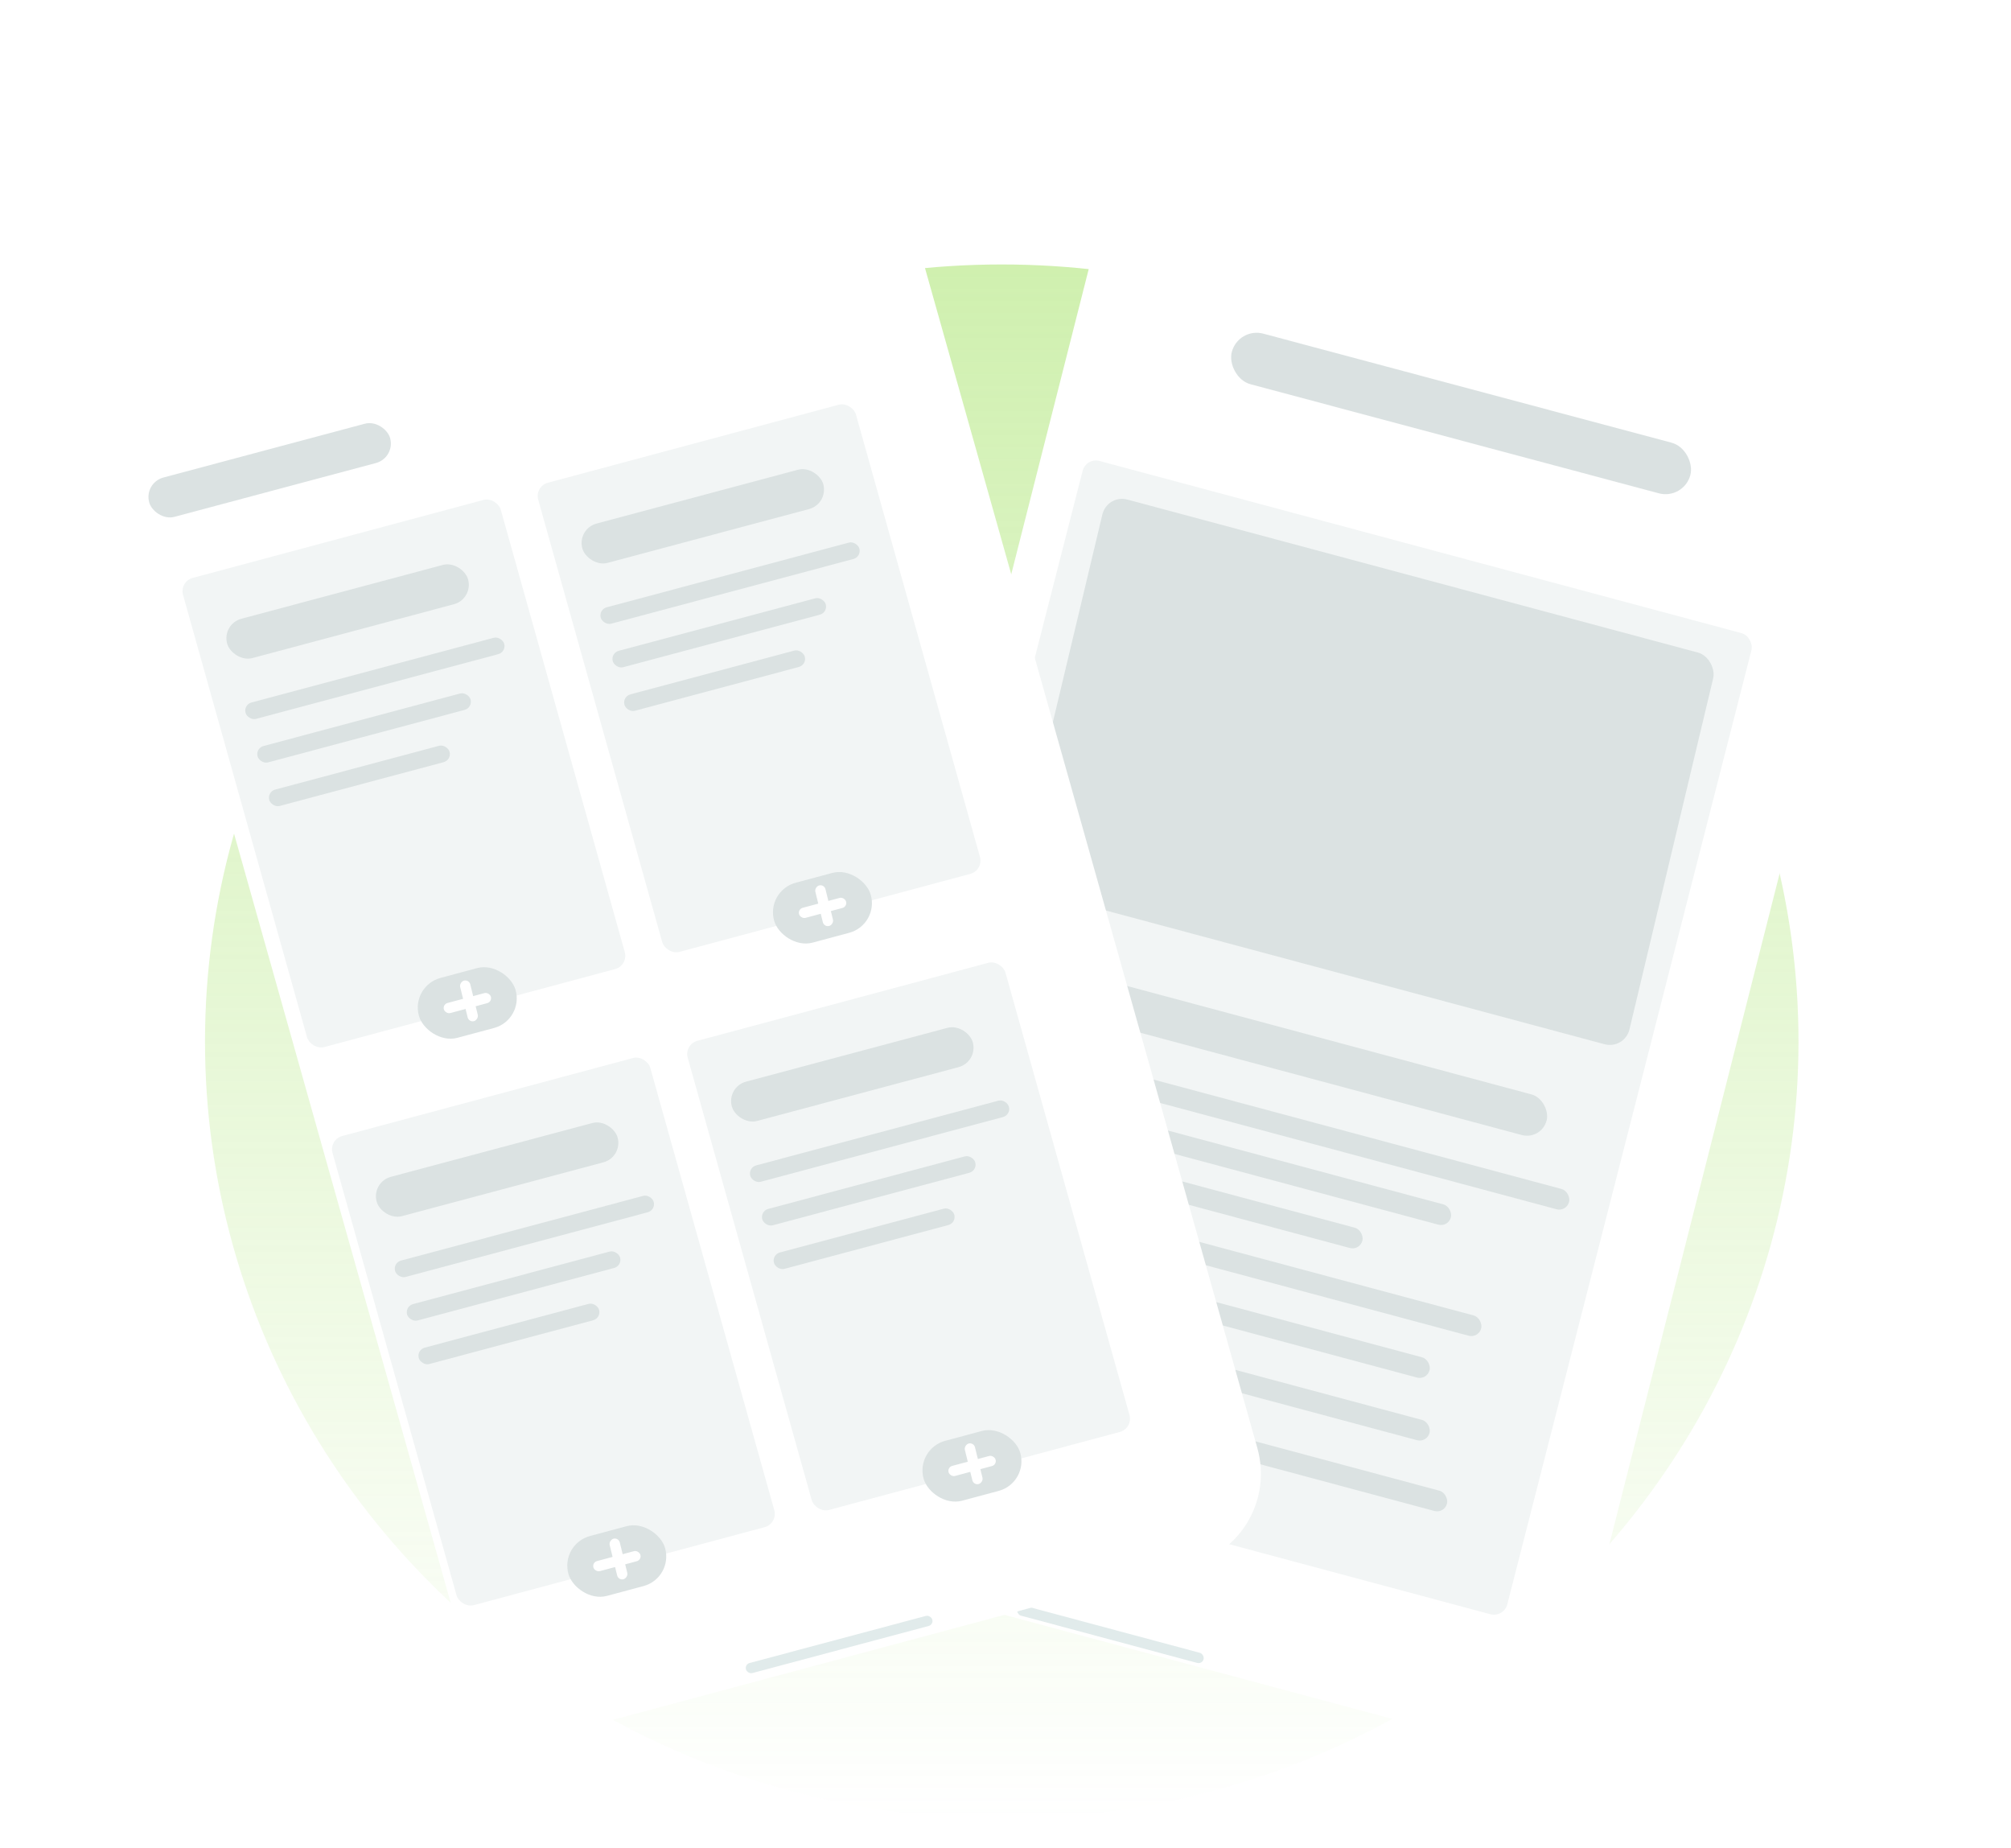 <svg width="578" height="531" viewBox="0 0 578 531" fill="none" xmlns="http://www.w3.org/2000/svg">
<ellipse opacity="0.5" cx="287.922" cy="299.313" rx="229" ry="223.313" fill="url(#paint0_linear_48_2508)"/>
<rect width="49.365" height="14.197" rx="7.099" transform="matrix(0.966 0.259 -0.246 0.969 403.387 75.628)" fill="#DDDDDD"/>
<g filter="url(#filter0_d_48_2508)">
<rect width="235.212" height="434.435" rx="27.525" transform="matrix(0.966 0.259 -0.246 0.969 316.319 40.541)" fill="white"/>
</g>
<rect width="55.446" height="3" rx="1.5" transform="matrix(0.966 0.259 -0.249 0.969 292.746 461)" fill="#E1EBEB"/>
<rect width="198.997" height="290.969" rx="4" transform="matrix(0.966 0.259 -0.248 0.969 312.159 131.435)" fill="#F2F5F5"/>
<rect width="168.385" height="11.998" rx="5.999" transform="matrix(0.966 0.259 -0.232 0.973 283.283 272.439)" fill="#DBE2E2"/>
<rect width="181.74" height="115.679" rx="6" transform="matrix(0.966 0.259 -0.232 0.973 318.234 142.008)" fill="#DBE2E2"/>
<rect width="180.778" height="5.999" rx="3" transform="matrix(0.966 0.259 -0.237 0.972 277.069 295.632)" fill="#DBE2E2"/>
<rect width="148.876" height="5.999" rx="3" transform="matrix(0.966 0.259 -0.237 0.972 273.917 308.326)" fill="#DBE2E2"/>
<rect width="126.044" height="5.999" rx="3" transform="matrix(0.966 0.259 -0.237 0.972 270.536 320.945)" fill="#DBE2E2"/>
<rect width="161.388" height="5.999" rx="3" transform="matrix(0.966 0.259 -0.237 0.972 270.536 337)" fill="#DBE2E2"/>
<rect width="146.029" height="5.999" rx="3" transform="matrix(0.966 0.259 -0.237 0.972 270.536 353)" fill="#DBE2E2"/>
<rect width="146.029" height="5.999" rx="3" transform="matrix(0.966 0.259 -0.237 0.972 270.536 371)" fill="#DBE2E2"/>
<rect width="151.211" height="5.999" rx="3" transform="matrix(0.966 0.259 -0.237 0.972 270.536 390)" fill="#DBE2E2"/>
<rect opacity="0.5" width="136.477" height="15" rx="7.5" transform="matrix(0.966 0.258 -0.245 0.969 355.864 93.951)" fill="#B6C5C5"/>
<rect width="49.365" height="14.197" rx="7.099" transform="matrix(0.966 -0.259 0.271 0.962 106.727 88.451)" fill="#DDDDDD"/>
<g filter="url(#filter1_d_48_2508)">
<rect width="235.212" height="434.435" rx="27.525" transform="matrix(0.966 -0.259 0.271 0.962 13.888 101.569)" fill="white"/>
</g>
<rect width="94.535" height="140.005" rx="4" transform="matrix(0.966 -0.259 0.27 0.963 51.529 167.112)" fill="#F2F5F5"/>
<rect width="71.676" height="11.735" rx="5.867" transform="matrix(0.966 -0.258 0.27 0.963 63.71 179.324)" fill="#DBE2E2"/>
<rect width="28.752" height="17.875" rx="8.937" transform="matrix(0.966 -0.259 0.271 0.963 117.991 283.34)" fill="#DBE2E2"/>
<rect width="76.952" height="4.889" rx="2.445" transform="matrix(0.966 -0.258 0.268 0.963 69.922 202.506)" fill="#DBE2E2"/>
<rect width="63.372" height="4.889" rx="2.445" transform="matrix(0.966 -0.258 0.268 0.963 73.379 215.013)" fill="#DBE2E2"/>
<rect width="53.653" height="4.889" rx="2.445" transform="matrix(0.966 -0.258 0.268 0.963 76.733 227.532)" fill="#DBE2E2"/>
<rect width="13.987" height="3" rx="1.5" transform="matrix(0.966 -0.259 0.271 0.963 127.174 288.622)" fill="white"/>
<rect width="12" height="3" rx="1.5" transform="matrix(0.239 0.971 -0.968 0.251 134.809 281.426)" fill="white"/>
<rect width="94.535" height="140.005" rx="4" transform="matrix(0.966 -0.259 0.27 0.963 94.502 327.49)" fill="#F2F5F5"/>
<rect width="71.676" height="11.735" rx="5.867" transform="matrix(0.966 -0.258 0.27 0.963 106.683 339.702)" fill="#DBE2E2"/>
<rect width="28.752" height="17.875" rx="8.937" transform="matrix(0.966 -0.259 0.271 0.963 160.964 443.718)" fill="#DBE2E2"/>
<rect width="76.952" height="4.889" rx="2.445" transform="matrix(0.966 -0.258 0.268 0.963 112.895 362.884)" fill="#DBE2E2"/>
<rect width="63.372" height="4.889" rx="2.445" transform="matrix(0.966 -0.258 0.268 0.963 116.352 375.391)" fill="#DBE2E2"/>
<rect width="53.653" height="4.889" rx="2.445" transform="matrix(0.966 -0.258 0.268 0.963 119.706 387.91)" fill="#DBE2E2"/>
<rect width="13.987" height="3" rx="1.5" transform="matrix(0.966 -0.259 0.271 0.963 170.147 449)" fill="white"/>
<rect width="12" height="3" rx="1.5" transform="matrix(0.239 0.971 -0.968 0.251 177.782 441.804)" fill="white"/>
<rect width="94.535" height="140.005" rx="4" transform="matrix(0.966 -0.259 0.27 0.963 153.616 139.758)" fill="#F2F5F5"/>
<rect width="71.676" height="11.735" rx="5.867" transform="matrix(0.966 -0.258 0.27 0.963 165.797 151.969)" fill="#DBE2E2"/>
<rect width="28.752" height="17.875" rx="8.937" transform="matrix(0.966 -0.259 0.271 0.963 220.079 255.986)" fill="#DBE2E2"/>
<rect width="76.952" height="4.889" rx="2.445" transform="matrix(0.966 -0.258 0.268 0.963 172.009 175.152)" fill="#DBE2E2"/>
<rect width="63.372" height="4.889" rx="2.445" transform="matrix(0.966 -0.258 0.268 0.963 175.466 187.659)" fill="#DBE2E2"/>
<rect width="53.653" height="4.889" rx="2.445" transform="matrix(0.966 -0.258 0.268 0.963 178.821 200.177)" fill="#DBE2E2"/>
<rect width="13.987" height="3" rx="1.5" transform="matrix(0.966 -0.259 0.271 0.963 229.261 261.268)" fill="white"/>
<rect width="12" height="3" rx="1.5" transform="matrix(0.239 0.971 -0.968 0.251 236.897 254.072)" fill="white"/>
<rect width="94.535" height="140.005" rx="4" transform="matrix(0.966 -0.259 0.27 0.963 196.589 300.135)" fill="#F2F5F5"/>
<rect width="71.676" height="11.735" rx="5.867" transform="matrix(0.966 -0.258 0.27 0.963 208.77 312.347)" fill="#DBE2E2"/>
<rect width="28.752" height="17.875" rx="8.937" transform="matrix(0.966 -0.259 0.271 0.963 263.052 416.364)" fill="#DBE2E2"/>
<rect width="76.952" height="4.889" rx="2.445" transform="matrix(0.966 -0.258 0.268 0.963 214.982 335.53)" fill="#DBE2E2"/>
<rect width="63.372" height="4.889" rx="2.445" transform="matrix(0.966 -0.258 0.268 0.963 218.439 348.037)" fill="#DBE2E2"/>
<rect width="53.653" height="4.889" rx="2.445" transform="matrix(0.966 -0.258 0.268 0.963 221.794 360.555)" fill="#DBE2E2"/>
<rect width="13.987" height="3" rx="1.5" transform="matrix(0.966 -0.259 0.271 0.963 272.234 421.646)" fill="white"/>
<rect width="12" height="3" rx="1.5" transform="matrix(0.239 0.971 -0.968 0.251 279.87 414.449)" fill="white"/>
<rect width="71.676" height="11.735" rx="5.867" transform="matrix(0.966 -0.258 0.27 0.963 41.304 138.74)" fill="#DBE2E2"/>
<rect width="55.446" height="3" rx="1.5" transform="matrix(0.966 -0.258 0.268 0.963 214 478.29)" fill="#E1EBEB"/>
<defs>
<filter id="filter0_d_48_2508" x="195.255" y="0.723" width="382.34" height="529.569" filterUnits="userSpaceOnUse" color-interpolation-filters="sRGB">
<feFlood flood-opacity="0" result="BackgroundImageFix"/>
<feColorMatrix in="SourceAlpha" type="matrix" values="0 0 0 0 0 0 0 0 0 0 0 0 0 0 0 0 0 0 127 0" result="hardAlpha"/>
<feOffset dx="10" dy="-16"/>
<feGaussianBlur stdDeviation="15"/>
<feComposite in2="hardAlpha" operator="out"/>
<feColorMatrix type="matrix" values="0 0 0 0 0.047 0 0 0 0 0.09 0 0 0 0 0.09 0 0 0 0.05 0"/>
<feBlend mode="normal" in2="BackgroundImageFix" result="effect1_dropShadow_48_2508"/>
<feBlend mode="normal" in="SourceGraphic" in2="effect1_dropShadow_48_2508" result="shape"/>
</filter>
<filter id="filter1_d_48_2508" x="0.32" y="0.868" width="392.209" height="526.663" filterUnits="userSpaceOnUse" color-interpolation-filters="sRGB">
<feFlood flood-opacity="0" result="BackgroundImageFix"/>
<feColorMatrix in="SourceAlpha" type="matrix" values="0 0 0 0 0 0 0 0 0 0 0 0 0 0 0 0 0 0 127 0" result="hardAlpha"/>
<feOffset dx="10" dy="-16"/>
<feGaussianBlur stdDeviation="15"/>
<feComposite in2="hardAlpha" operator="out"/>
<feColorMatrix type="matrix" values="0 0 0 0 0.047 0 0 0 0 0.09 0 0 0 0 0.09 0 0 0 0.05 0"/>
<feBlend mode="normal" in2="BackgroundImageFix" result="effect1_dropShadow_48_2508"/>
<feBlend mode="normal" in="SourceGraphic" in2="effect1_dropShadow_48_2508" result="shape"/>
</filter>
<linearGradient id="paint0_linear_48_2508" x1="287.922" y1="76" x2="287.922" y2="522.626" gradientUnits="userSpaceOnUse">
<stop stop-color="#A0E15F"/>
<stop offset="1" stop-color="#A0E15F" stop-opacity="0"/>
</linearGradient>
</defs>
</svg>
